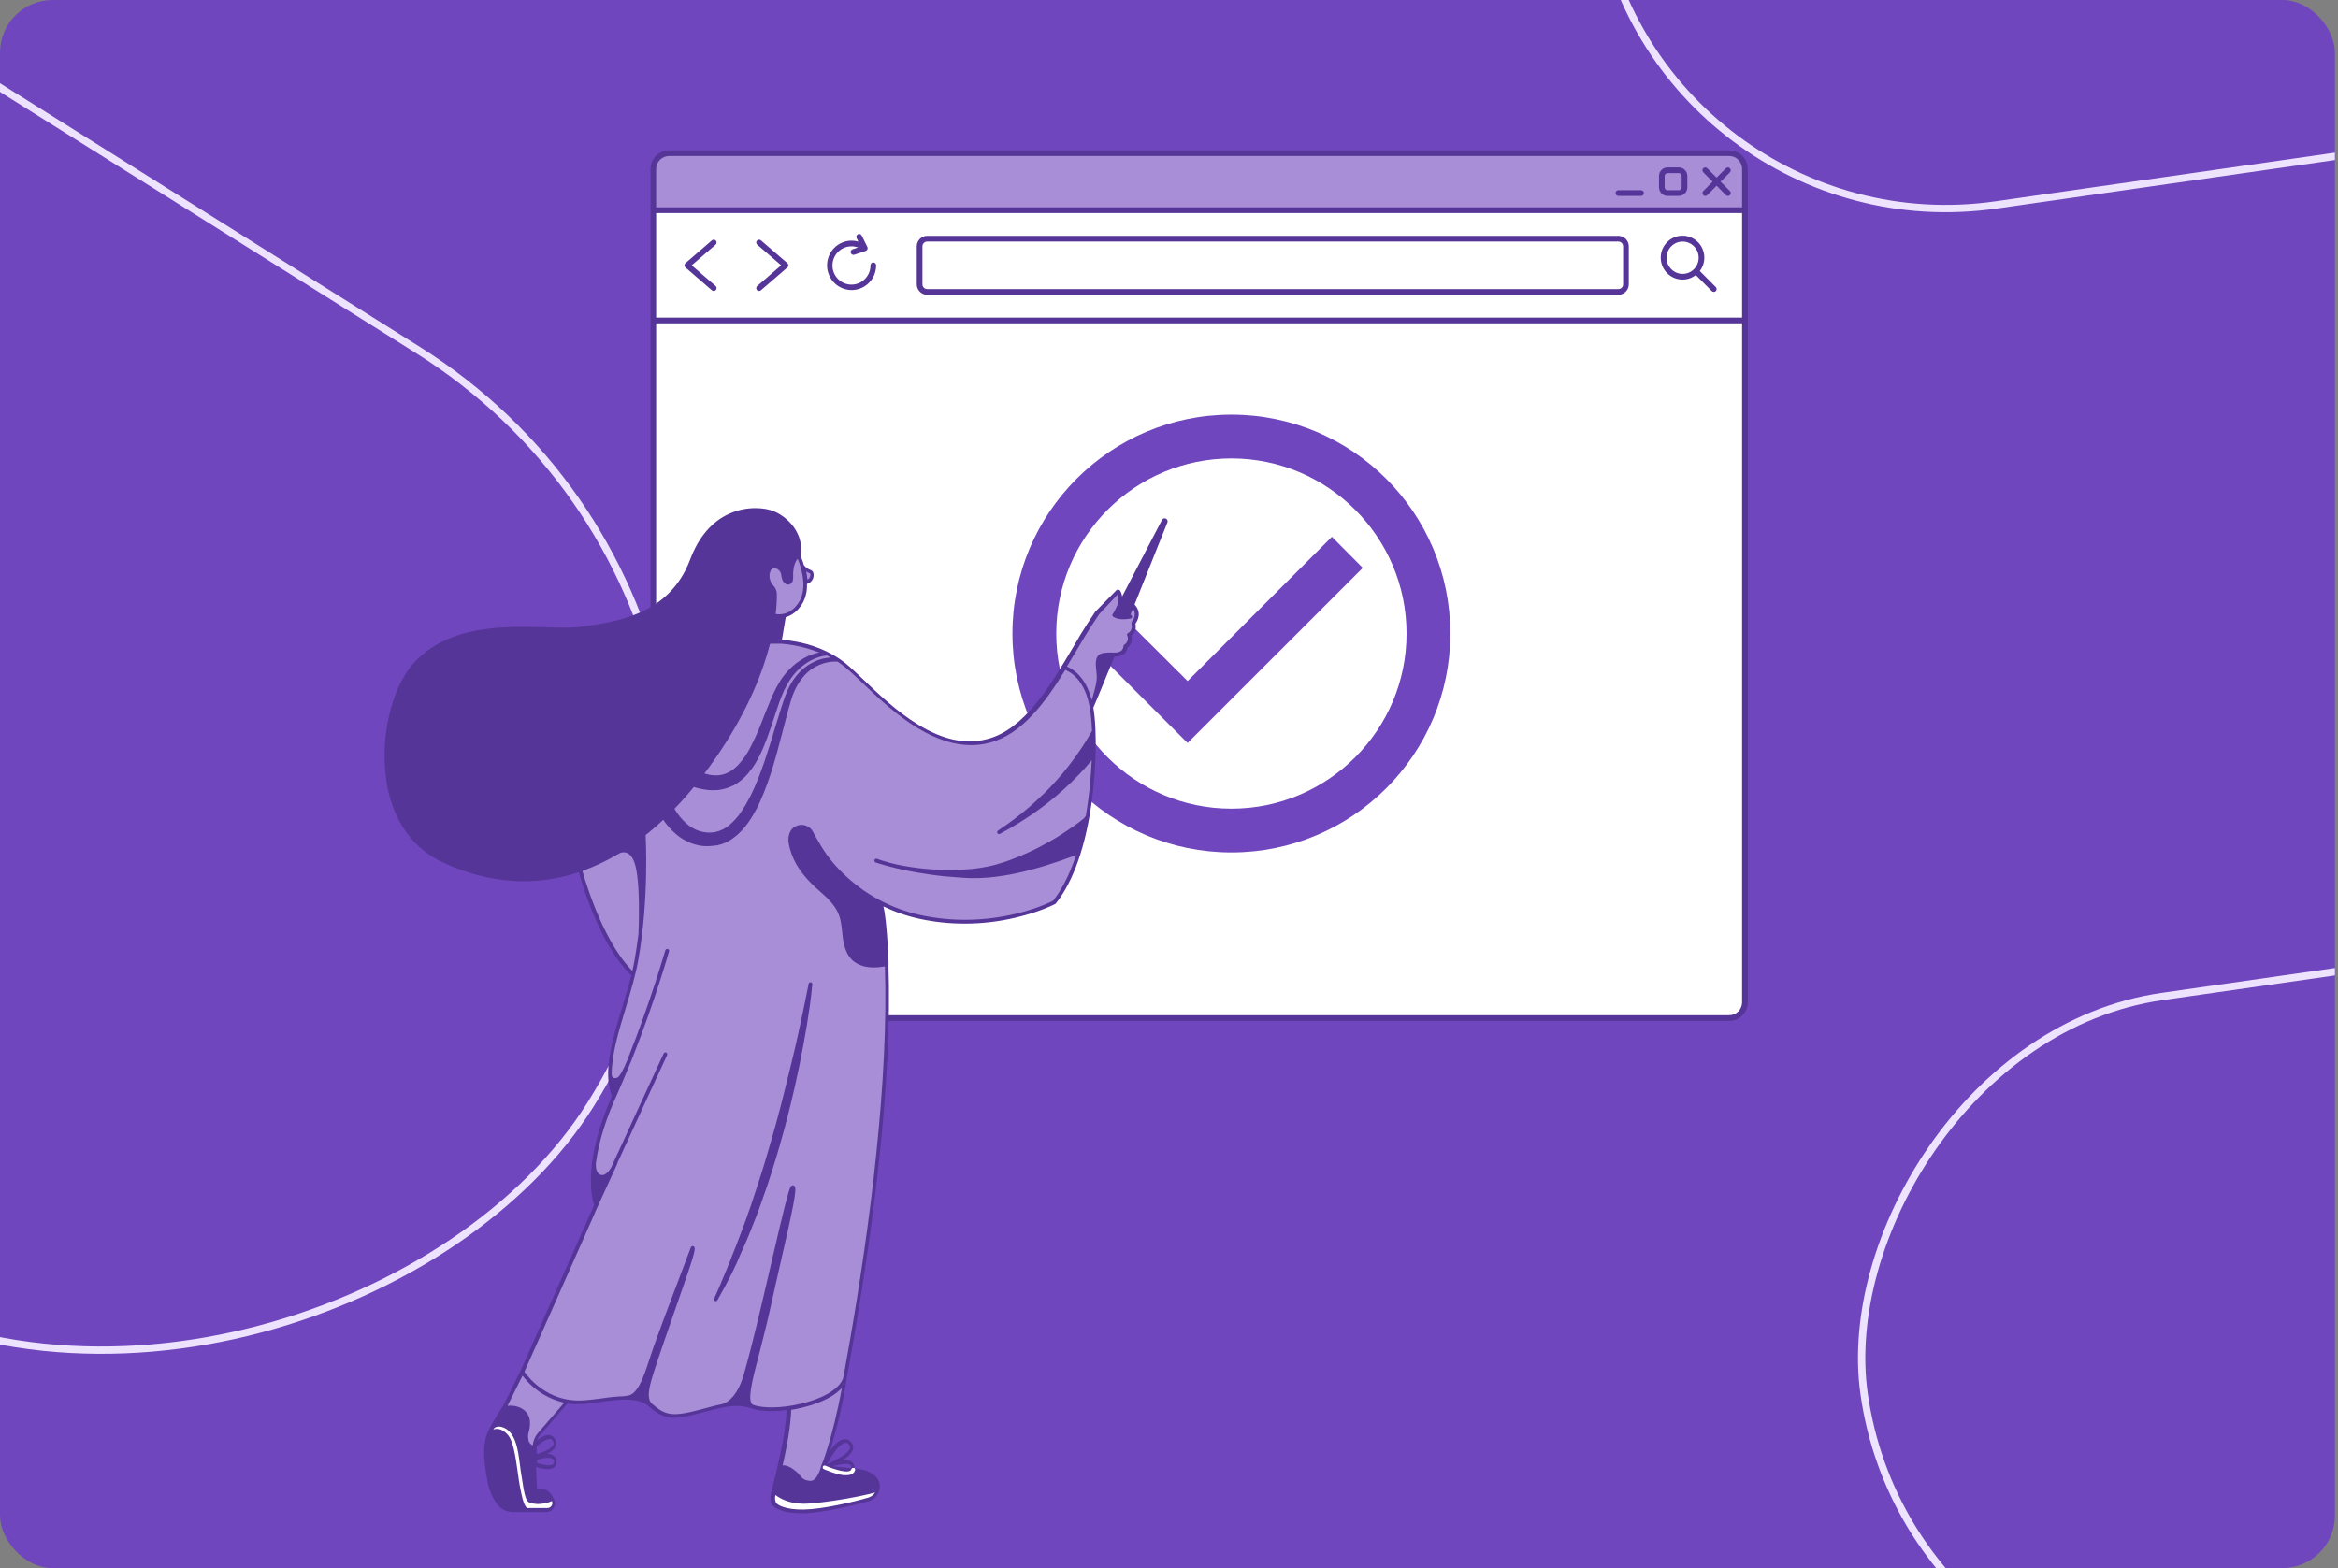 <svg width="319" height="214" viewBox="0 0 319 214" fill="none" xmlns="http://www.w3.org/2000/svg">
<rect x="0" y="0" width="319" height="214" fill="#808080" stroke="none"/>
<g clip-path="url(#clip0_2191_2646)">
<rect width="318.579" height="214" rx="7.178" fill="#6F46BE"/>
<rect x="-0.689" y="0.158" width="466.597" height="149.371" rx="74.686" transform="matrix(-0.847 -0.532 -0.532 0.847 119.793 87.003)" stroke="#EDE3FF"/>
<rect x="-0.424" y="0.566" width="297.44" height="95.938" rx="47.969" transform="matrix(-0.99 0.142 0.142 0.99 505.184 -102.934)" stroke="#EDE3FF"/>
<rect x="-0.424" y="0.566" width="297.44" height="95.938" rx="47.969" transform="matrix(-0.99 0.142 0.142 0.99 541.504 100.066)" stroke="#EDE3FF"/>
<g clip-path="url(#clip1_2191_2646)">
<path d="M235.802 139.064H91.416C90.235 139.07 89.273 138.111 89.267 136.922C89.267 136.918 89.267 136.914 89.267 136.91V23.188C89.267 21.999 90.223 21.034 91.404 21.033C91.408 21.033 91.412 21.033 91.416 21.033H235.802C236.983 21.027 237.945 21.986 237.951 23.175C237.951 23.179 237.951 23.184 237.951 23.188V136.937C237.94 138.121 236.978 139.073 235.802 139.065V139.064Z" fill="white"/>
<path d="M237.875 28.413V23.355C237.878 22.168 236.925 21.204 235.746 21.202C235.743 21.202 235.739 21.202 235.736 21.202H91.456C90.278 21.199 89.32 22.158 89.317 23.345C89.317 23.348 89.317 23.352 89.317 23.355V28.413H237.874H237.875Z" fill="#A78ED7"/>
<path d="M234.762 24.794L236.035 23.513C236.185 23.361 236.185 23.114 236.035 22.963C235.884 22.811 235.639 22.811 235.488 22.963L234.215 24.244L232.943 22.963C232.792 22.811 232.547 22.811 232.396 22.963C232.246 23.114 232.246 23.361 232.396 23.513L233.669 24.794L232.396 26.075C232.246 26.227 232.246 26.474 232.396 26.625C232.547 26.777 232.792 26.777 232.943 26.625L234.215 25.344L235.488 26.625C235.639 26.777 235.884 26.777 236.035 26.625C236.185 26.474 236.185 26.227 236.035 26.075L234.762 24.794Z" fill="#553597"/>
<path d="M235.909 20.514H91.309C89.906 20.507 88.762 21.645 88.751 23.057V136.779C88.761 138.192 89.905 139.33 91.309 139.323H235.909C237.305 139.337 238.449 138.212 238.468 136.806V23.058C238.458 21.645 237.314 20.507 235.909 20.515L235.909 20.514ZM91.309 21.292H235.909C236.886 21.285 237.685 22.074 237.695 23.057V28.296H89.524V23.058C89.534 22.075 90.333 21.285 91.309 21.293V21.292ZM237.694 29.075V43.342H89.524V29.075H237.694ZM235.909 138.545H91.309C90.333 138.553 89.534 137.763 89.524 136.78V44.12H237.694V136.807C237.676 137.782 236.878 138.56 235.909 138.545Z" fill="#553597"/>
<path d="M229.062 26.739H227.515C226.875 26.739 226.356 26.216 226.355 25.572V24.016C226.355 23.372 226.875 22.849 227.515 22.849H229.062C229.702 22.849 230.221 23.372 230.221 24.016V25.572C230.221 26.216 229.702 26.739 229.062 26.739ZM227.515 23.627C227.302 23.627 227.129 23.801 227.129 24.016V25.572C227.129 25.787 227.302 25.961 227.515 25.961H229.062C229.275 25.961 229.448 25.787 229.448 25.572V24.016C229.448 23.801 229.275 23.627 229.062 23.627H227.515Z" fill="#553597"/>
<path d="M223.907 26.74H220.815C220.602 26.74 220.429 26.565 220.429 26.351C220.429 26.136 220.602 25.961 220.815 25.961H223.907C224.121 25.961 224.294 26.136 224.294 26.351C224.294 26.565 224.121 26.74 223.907 26.74Z" fill="#553597"/>
<path d="M220.816 40.229H126.502C125.72 40.228 125.086 39.59 125.085 38.802V33.614C125.086 32.827 125.72 32.188 126.502 32.187H220.816C221.598 32.188 222.232 32.827 222.233 33.614V38.802C222.232 39.59 221.598 40.228 220.816 40.229ZM126.502 32.966C126.146 32.966 125.858 33.256 125.858 33.615V38.803C125.858 39.161 126.146 39.452 126.502 39.452H220.816C221.172 39.452 221.46 39.161 221.46 38.803V33.615C221.46 33.256 221.172 32.966 220.816 32.966H126.502Z" fill="#553597"/>
<path d="M103.568 39.71C103.354 39.71 103.181 39.537 103.181 39.322C103.181 39.208 103.23 39.1 103.316 39.026L106.582 36.208L103.316 33.39C103.154 33.25 103.135 33.004 103.274 32.842C103.414 32.678 103.658 32.66 103.819 32.799L107.427 35.912C107.589 36.052 107.608 36.297 107.469 36.461C107.456 36.476 107.442 36.49 107.427 36.503L103.819 39.616C103.749 39.677 103.66 39.71 103.567 39.71H103.568Z" fill="#553597"/>
<path d="M97.384 39.71C97.291 39.71 97.202 39.677 97.132 39.616L93.525 36.503C93.362 36.364 93.344 36.118 93.482 35.955C93.495 35.939 93.509 35.925 93.525 35.912L97.132 32.8C97.294 32.659 97.539 32.678 97.677 32.842C97.816 33.005 97.798 33.251 97.636 33.39L94.37 36.208L97.636 39.026C97.798 39.165 97.816 39.411 97.678 39.574C97.604 39.661 97.497 39.71 97.384 39.71H97.384Z" fill="#553597"/>
<path d="M119.158 35.819C118.944 35.819 118.771 35.993 118.771 36.208C118.781 37.651 117.627 38.828 116.195 38.839C114.761 38.849 113.592 37.688 113.582 36.245C113.572 34.803 114.725 33.625 116.158 33.615C116.469 33.612 116.778 33.666 117.07 33.775L116.329 34.024C116.126 34.092 116.017 34.312 116.084 34.516C116.152 34.72 116.371 34.83 116.573 34.762L118.119 34.243C118.321 34.176 118.431 33.955 118.364 33.751C118.358 33.733 118.351 33.716 118.343 33.7L117.57 32.144C117.474 31.951 117.242 31.873 117.051 31.97C116.86 32.066 116.783 32.299 116.878 32.492L117.116 32.971C115.338 32.46 113.485 33.496 112.977 35.286C112.469 37.076 113.499 38.941 115.276 39.452C117.054 39.963 118.907 38.927 119.415 37.137C119.5 36.835 119.544 36.523 119.544 36.209C119.544 35.994 119.371 35.82 119.158 35.82V35.819Z" fill="#553597"/>
<path d="M234.103 39.176L231.925 36.984C232.926 35.673 232.682 33.793 231.379 32.786C230.076 31.779 228.209 32.024 227.209 33.336C226.208 34.647 226.452 36.526 227.755 37.534C228.823 38.36 230.311 38.36 231.379 37.534L233.556 39.726C233.707 39.878 233.952 39.878 234.103 39.726C234.253 39.574 234.253 39.328 234.103 39.176ZM227.387 35.171C227.387 33.953 228.368 32.966 229.577 32.966C230.787 32.966 231.768 33.953 231.768 35.171C231.768 36.389 230.787 37.376 229.577 37.376C228.368 37.375 227.388 36.388 227.387 35.171Z" fill="#553597"/>
<path d="M168.013 56.587C151.523 56.587 138.14 69.97 138.14 86.46C138.14 102.949 151.523 116.332 168.013 116.332C184.503 116.332 197.886 102.949 197.886 86.46C197.886 69.97 184.503 56.587 168.013 56.587ZM168.013 110.358C154.839 110.358 144.115 99.633 144.115 86.46C144.115 73.286 154.839 62.561 168.013 62.561C181.187 62.561 191.911 73.286 191.911 86.46C191.911 99.633 181.187 110.358 168.013 110.358ZM181.724 73.256L162.038 92.942L154.301 85.235L150.089 89.447L162.038 101.396L185.937 77.498L181.724 73.256Z" fill="#6F46BE"/>
<path d="M109.577 77.414L110.873 78.144C110.873 78.144 110.691 79.483 109.638 79.523C108.564 79.604 109.577 77.415 109.577 77.415V77.414Z" fill="#A78ED7"/>
<path d="M109.01 75.771C109.01 75.771 110.692 78.996 109.679 81.287C108.646 83.6 107.633 84.207 105.425 83.761L105.02 81.105L102.771 77.393L105.506 76.257L109.011 75.77L109.01 75.771Z" fill="#A78ED7"/>
<path d="M152.054 83.944L155.416 77.637L158.09 72.384L158.07 73.5L156.288 78.265L153.878 84.126C153.27 84.248 152.642 84.187 152.054 83.944H152.054Z" fill="#553597"/>
<path d="M145.389 91.042L148.448 85.688L150.028 83.356L152.581 80.719C152.925 81.45 152.925 82.281 152.54 82.991C151.892 84.187 152.034 83.944 152.034 83.944C152.034 83.944 152.986 84.248 153.249 84.227C153.452 84.207 153.654 84.166 153.836 84.126L154.545 82.544C154.545 82.544 155.335 83.234 155.071 84.045C154.97 84.43 154.807 84.795 154.585 85.14C154.585 85.14 154.868 86.134 154.078 86.6C154.078 86.6 154.442 87.634 153.612 88.202C153.612 88.202 153.309 89.296 152.458 89.418C151.607 89.54 151.648 90.047 151.648 90.047L148.974 96.577C148.974 96.577 148.71 94.225 147.394 92.764C146.077 91.304 145.389 91.041 145.389 91.041L145.389 91.042Z" fill="#A78ED7"/>
<path d="M67.323 194.59L66.776 195.807C66.776 195.807 67.525 194.914 68.335 195.38C69.145 195.847 69.693 196.496 69.773 197.449C69.854 198.402 70.442 201.242 70.442 201.242L71.07 204.71L71.637 206.068L74.473 206.129L75.365 205.744C75.365 205.744 75.79 205.196 75.425 204.649C75.425 204.649 74.25 205.156 73.42 205.075C72.974 205.034 72.529 204.912 72.124 204.69L71.576 202.438L71.131 199.396L70.685 196.841L69.591 195.158L68.376 194.468L67.323 194.59Z" fill="white"/>
<path d="M71.253 187.208L68.882 192.116C68.882 192.116 70.28 191.832 71.13 192.501C71.981 193.171 72.062 194.367 71.9 195.077C71.739 195.787 71.9 196.942 72.143 197.186C72.386 197.368 72.67 197.51 72.953 197.591C72.953 197.591 72.751 196.74 73.278 196.131C73.805 195.522 77.41 191.325 77.41 191.325C77.41 191.325 75.546 191.122 73.561 189.56C71.576 187.978 71.252 187.208 71.252 187.208H71.253Z" fill="#A78ED7"/>
<path d="M106.659 204.121C106.984 204.324 107.348 204.486 107.712 204.608C108.199 204.75 108.704 204.81 109.211 204.79C110.69 204.75 112.168 204.608 113.606 204.344C115.531 204.02 117.455 203.655 119.379 203.229C119.399 203.188 119.318 203.209 119.338 203.249C119.358 203.29 119.399 203.269 119.46 203.269C119.601 203.289 119.683 203.411 119.663 203.552V203.593C119.622 203.735 119.541 203.837 119.42 203.917C118.305 204.851 116.807 205.134 115.389 205.398C113.323 205.783 111.256 206.168 109.149 206.209C108.461 206.25 107.792 206.189 107.124 206.026C106.536 205.864 105.928 205.539 105.665 204.992C105.523 204.668 105.462 204.161 105.665 203.837C105.868 203.492 106.394 203.978 106.657 204.12L106.659 204.121Z" fill="white"/>
<path d="M115.168 188.851L113.992 194.549L112.594 199.497C112.594 199.497 112.473 202.296 110.852 202.256C109.231 202.215 108.887 201.383 108.887 201.383C108.887 201.383 107.874 199.842 106.517 200.329C106.517 200.329 107.408 196.435 107.469 195.807C107.489 195.523 107.752 192.177 107.752 192.177C107.752 192.177 108.623 192.44 111.561 191.265C114.498 190.089 115.166 188.851 115.166 188.851L115.168 188.851Z" fill="#A78ED7"/>
<path d="M145.349 91.143C145.349 91.143 142.716 95.645 140.001 98.099C137.287 100.553 135.302 101.831 130.278 101.263C125.255 100.695 119.34 94.348 119.34 94.348C119.34 94.348 115.147 89.643 111.542 88.588C109.333 87.96 107.045 87.655 104.756 87.716C104.756 87.716 103.115 93.577 101.515 96.457C99.915 99.337 92.116 108.543 92.116 108.543L87.68 113.33L78.929 117.994C78.929 117.994 80.084 122.03 81.38 125.112C82.677 128.194 84.662 131.48 86.343 132.94L84.6 139.125C84.6 139.125 83.466 142.898 83.284 144.946C83.102 146.994 83.77 149.63 83.77 149.63C83.77 149.63 82.372 152.206 81.319 156.809C80.266 161.412 81.319 164.434 81.319 164.434L76.985 173.986L71.232 187.188C71.232 187.188 72.083 189.013 75.06 190.493C78.038 191.973 81.319 191.102 81.319 191.102C81.319 191.102 85.958 190.19 87.356 190.919C88.754 191.649 90.82 193.495 92.379 193.191C93.938 192.886 99.813 191.446 99.813 191.446C99.813 191.446 101.656 191.629 103.743 192.055C105.83 192.481 110.427 191.933 113.202 190.25C115.978 188.566 115.653 186.092 115.653 186.092L118.894 165.894C118.894 165.894 120.515 151.698 120.737 147.5C120.96 143.302 121.082 132.513 121.082 132.513L120.272 123.367L121.608 123.752C121.608 123.752 125.538 125.982 132.364 125.821C139.191 125.659 143.91 123.103 143.91 123.103C143.91 123.103 148.063 118.419 148.934 108.116C149.804 97.814 149.055 95.989 148.063 93.799C147.071 91.609 145.348 91.142 145.348 91.142L145.349 91.143Z" fill="#A78ED7"/>
<path d="M153.917 84.269C154.018 84.269 154.12 84.208 154.16 84.106L159.285 71.289C159.365 71.087 159.265 70.843 159.042 70.762C159.022 70.762 158.981 70.742 158.961 70.742C158.779 70.722 158.617 70.803 158.536 70.966L151.831 83.843C151.77 83.965 151.811 84.126 151.952 84.187C152.094 84.248 152.236 84.207 152.297 84.066L157.948 73.236L153.694 83.904C153.633 84.046 153.714 84.187 153.835 84.248C153.855 84.268 153.896 84.268 153.916 84.268L153.917 84.269Z" fill="#553597"/>
<path d="M153.269 84.512C153.613 84.512 153.957 84.471 154.282 84.41C154.423 84.369 154.505 84.227 154.464 84.086C154.423 83.964 154.302 83.883 154.18 83.883C152.722 84.147 152.215 83.761 152.215 83.741C152.114 83.639 151.951 83.66 151.851 83.761C151.749 83.863 151.77 84.045 151.871 84.126C151.931 84.187 152.317 84.512 153.269 84.512Z" fill="#553597"/>
<path d="M152.56 83.275C152.661 83.275 152.763 83.214 152.803 83.133C153.532 81.592 152.843 80.618 152.803 80.578C152.701 80.477 152.539 80.457 152.438 80.558C152.337 80.639 152.317 80.782 152.398 80.903C152.418 80.944 152.924 81.673 152.337 82.911C152.276 83.032 152.337 83.194 152.458 83.255C152.478 83.255 152.519 83.275 152.56 83.275Z" fill="#553597"/>
<path d="M53.083 97.673C53.791 94.591 55.027 91.995 56.567 90.352C61.367 85.241 68.943 85.444 74.494 85.606C76.357 85.667 77.957 85.708 79.153 85.546L79.254 85.526C84.055 84.877 91.327 83.924 94.163 76.359C95.317 73.297 97.1 71.188 99.49 70.113C102.022 68.957 104.514 69.342 105.466 69.728C107.248 70.397 109.74 72.587 109.254 75.791C109.234 75.872 109.193 75.933 109.133 75.994C109.113 76.014 108.546 76.338 108.323 77.352C108.242 77.758 108.201 78.164 108.221 78.569C108.221 79.056 108.221 79.481 107.816 79.705C107.634 79.806 107.411 79.806 107.229 79.705C107.026 79.603 106.702 79.319 106.601 78.508C106.581 78.184 106.398 77.879 106.135 77.697C105.953 77.575 105.73 77.534 105.507 77.575C105.345 77.616 105.224 77.737 105.143 77.879C104.961 78.285 104.94 78.731 105.082 79.157C105.163 79.44 105.325 79.705 105.528 79.927C105.812 80.232 105.994 80.637 105.994 81.063C106.035 83.578 105.467 92.744 96.717 104.749C91.572 111.827 85.798 116.552 79.6 118.803C76.987 119.756 74.212 120.263 71.416 120.263C70.991 120.263 70.565 120.263 70.14 120.222C66.778 120.02 63.496 119.147 60.458 117.707C55.394 115.395 53.51 110.772 52.842 107.304C52.274 104.121 52.355 100.835 53.084 97.672L53.083 97.673Z" fill="#553597"/>
<path d="M110.326 134.278C109.962 136.124 109.597 137.949 109.192 139.794C108.807 141.62 108.382 143.445 107.936 145.27C107.49 147.095 107.044 148.9 106.579 150.725L106.214 152.084L105.85 153.442C105.586 154.354 105.344 155.247 105.08 156.139C104.816 157.052 104.554 157.945 104.29 158.837C104.006 159.729 103.743 160.621 103.439 161.514C103.155 162.406 102.852 163.298 102.568 164.17C102.427 164.616 102.265 165.062 102.103 165.489L101.88 166.158L101.637 166.807L101.15 168.125L100.644 169.443C100.482 169.89 100.319 170.316 100.137 170.742L99.874 171.391L99.752 171.715L99.631 172.039L99.104 173.338C98.922 173.784 98.74 174.189 98.557 174.636L98.294 175.285C98.213 175.508 98.091 175.711 98.01 175.933L97.443 177.211C97.382 177.353 97.443 177.494 97.564 177.555C97.686 177.616 97.828 177.555 97.888 177.433C98.334 176.602 98.82 175.791 99.246 174.939L99.57 174.311C99.672 174.108 99.793 173.885 99.894 173.682L100.502 172.404L100.644 172.08L100.765 171.776L101.049 171.127C101.252 170.701 101.434 170.276 101.636 169.829L102.183 168.53L102.71 167.212C103.418 165.468 104.046 163.683 104.654 161.899C104.958 161.007 105.241 160.094 105.525 159.201C105.789 158.309 106.092 157.396 106.335 156.504C107.389 152.874 108.28 149.224 109.05 145.512C109.435 143.667 109.758 141.821 110.083 139.955C110.224 139.022 110.366 138.09 110.508 137.157C110.629 136.224 110.75 135.292 110.832 134.338C110.852 134.196 110.73 134.054 110.589 134.054C110.468 134.054 110.346 134.156 110.325 134.278L110.326 134.278Z" fill="#553597"/>
<path d="M104.715 87.493L105.505 83.945C105.505 83.925 105.505 83.904 105.525 83.884C105.525 83.864 105.545 83.864 105.545 83.843L105.586 83.802L105.647 83.782H105.788C106.173 83.863 106.578 83.843 106.942 83.762C107.834 83.559 108.563 82.951 109.11 81.998C109.798 80.781 109.657 79.219 109.413 78.103C109.251 77.353 109.008 76.644 108.705 75.934C108.644 75.792 108.705 75.65 108.826 75.589C108.948 75.529 109.11 75.589 109.171 75.711C109.373 76.177 109.556 76.644 109.677 77.13C109.697 77.15 109.738 77.171 109.738 77.191C109.981 77.475 110.285 77.678 110.629 77.8C110.933 77.922 111.075 78.287 110.994 78.712C110.913 79.178 110.569 79.564 110.102 79.685C110.143 80.578 109.961 81.47 109.535 82.261C108.846 83.478 107.955 84.005 107.205 84.228L106.638 87.594C106.618 87.716 106.517 87.818 106.374 87.818L104.896 87.859C104.815 87.859 104.734 87.818 104.693 87.757C104.713 87.635 104.693 87.554 104.713 87.493H104.715ZM110.164 79.097C110.346 79.017 110.468 78.874 110.529 78.692C110.589 78.55 110.589 78.388 110.529 78.246C110.346 78.185 110.164 78.084 110.002 77.983C110.063 78.348 110.124 78.713 110.164 79.098V79.097Z" fill="#553597"/>
<path d="M66.289 196.172C66.43 195.726 66.613 195.28 66.836 194.873L66.856 194.793C66.876 194.773 66.897 194.732 66.917 194.712C67.606 193.434 68.578 191.933 68.699 191.751L71.009 187.107C71.13 186.843 77.004 173.601 80.408 165.935C80.611 165.489 80.833 165.002 81.055 164.455C80.934 164.11 80.59 162.873 80.63 160.764C80.65 160.115 80.691 159.446 80.772 158.797V158.675C80.772 158.655 80.772 158.634 80.792 158.614C81.095 156.384 81.825 153.362 83.486 149.63C82.23 146.264 83.526 141.965 84.904 137.422C85.329 136.003 85.774 134.522 86.139 133.103C84.215 131.277 82.413 128.337 80.792 124.342C80.062 122.558 79.435 120.732 78.928 118.866C78.887 118.724 78.969 118.583 79.11 118.542C79.252 118.501 79.394 118.583 79.435 118.724C79.454 118.826 81.946 128.155 86.281 132.495C86.402 131.988 86.504 131.501 86.585 131.015C86.787 129.838 86.97 128.642 87.111 127.486V127.445C87.111 127.384 87.475 120.165 86.544 117.65C86.301 117.001 85.957 116.575 85.531 116.392C85.186 116.27 84.801 116.291 84.457 116.453C84.336 116.514 84.174 116.473 84.113 116.351C84.052 116.23 84.072 116.088 84.194 116.007L87.718 113.695C87.738 113.695 87.738 113.675 87.759 113.675H87.779C87.799 113.675 87.82 113.655 87.84 113.675H87.981C88.001 113.675 88.001 113.695 88.022 113.695L88.042 113.715C88.062 113.715 88.062 113.735 88.062 113.756V113.776C88.062 113.776 88.082 113.796 88.082 113.816V113.836C88.082 113.857 88.102 113.877 88.082 113.897C88.102 114.202 88.588 122.638 87.069 131.115C86.684 133.224 86.015 135.434 85.367 137.584C84.375 140.849 83.443 143.972 83.463 146.669L83.504 146.872C83.545 146.994 83.626 147.075 83.747 147.115C84.031 147.176 84.314 147.075 84.476 146.852C84.76 146.467 84.983 146.041 85.185 145.615L85.631 144.56C88.79 136.651 90.736 129.776 90.775 129.695C90.816 129.553 90.958 129.471 91.1 129.512C91.242 129.553 91.323 129.695 91.282 129.836C91.262 129.917 89.358 136.63 86.259 144.438C86.259 144.458 86.259 144.479 86.239 144.499C86.219 144.54 86.097 144.884 85.894 145.33C85.307 146.79 84.679 148.27 84.011 149.771C82.957 152.104 81.722 155.409 81.296 158.796V158.938C81.296 159.343 81.357 160.236 82.066 160.357C82.573 160.438 83.058 159.891 83.383 159.343C86.563 152.367 90.513 143.89 90.553 143.768C90.614 143.627 90.776 143.586 90.898 143.647C91.019 143.708 91.08 143.87 91.019 143.991C90.958 144.112 87.353 151.9 84.254 158.674C84.254 158.714 84.254 158.734 84.234 158.775C84.173 158.958 84.092 159.12 84.011 159.282L81.681 164.372C81.377 165.021 81.114 165.63 80.891 166.157C77.67 173.457 72.181 185.787 71.553 187.207C72.019 187.877 74.652 191.324 79.332 191.121C80.202 191.08 81.175 190.959 82.107 190.838C83.14 190.675 84.173 190.574 85.227 190.533C85.267 190.513 85.307 190.493 85.348 190.493H85.409C86.968 190.493 87.758 188.099 88.67 185.321C88.852 184.773 89.034 184.205 89.237 183.637C90.331 180.515 94.24 170.334 94.26 170.232C94.301 170.152 94.362 170.091 94.463 170.07C94.564 170.05 94.645 170.09 94.706 170.151C94.949 170.434 94.747 171.226 92.437 177.796C92.032 178.932 91.627 180.109 91.262 181.183C91.1 181.67 90.938 182.137 90.775 182.583C89.398 186.598 88.628 188.808 88.527 190.046C88.467 190.918 88.73 191.344 88.852 191.465C88.872 191.485 88.912 191.526 88.933 191.546C90.736 193.128 91.626 193.411 95.516 192.377C96.711 192.053 97.663 191.789 98.493 191.627C98.534 191.607 98.615 191.586 98.757 191.546C99.304 191.322 100.661 190.491 101.492 187.551C102.687 183.414 104.064 177.411 105.3 172.098C105.948 169.339 106.536 166.744 107.001 164.919C107.244 163.946 107.447 163.236 107.589 162.729C107.811 162.019 107.933 161.715 108.236 161.776C108.317 161.796 108.399 161.836 108.439 161.917C108.723 162.343 108.257 164.696 106.454 172.524C106.008 174.532 105.523 176.6 105.118 178.466C104.652 180.596 104.125 182.603 103.68 184.388C102.748 187.937 102.06 190.533 102.505 191.466C102.565 191.607 102.687 191.709 102.829 191.749C105.28 192.56 110.385 191.749 113.119 190.106C114.274 189.397 114.983 188.606 115.104 187.794C117.596 174.227 120.614 154.535 120.796 137.703C120.816 135.493 120.796 133.546 120.736 131.883C120.229 131.964 119.723 132.025 119.216 132.025C118.123 132.025 117.272 131.761 116.583 131.274C115.368 130.362 115.044 128.78 114.922 127.34C114.699 125.028 114.497 123.893 111.823 121.601C108.725 118.944 107.954 116.774 107.63 115.193C107.448 114.3 107.63 113.104 108.744 112.678C109.575 112.373 110.507 112.719 110.912 113.489C111.256 114.138 111.682 114.847 111.682 114.868C111.702 114.888 111.702 114.909 111.723 114.929C112.573 116.45 113.647 117.849 114.903 119.066C117.86 122.006 121.608 124.035 125.7 124.906C129.933 125.798 134.308 125.717 138.502 124.724C140.284 124.318 142.026 123.73 143.667 122.939C144.639 121.722 145.815 119.755 146.827 116.673C146.685 116.734 146.523 116.794 146.381 116.855C145.145 117.321 143.889 117.747 142.634 118.133C141.378 118.518 140.102 118.863 138.805 119.147C137.509 119.43 136.212 119.634 134.876 119.755C134.551 119.775 134.228 119.796 133.883 119.816C133.539 119.836 133.215 119.836 132.891 119.836H132.385L131.898 119.816L130.926 119.755C129.629 119.674 128.354 119.553 127.057 119.37C125.76 119.188 124.505 118.985 123.249 118.701C122.621 118.579 121.993 118.417 121.365 118.254C121.041 118.174 120.737 118.092 120.434 117.991C120.109 117.91 119.806 117.808 119.502 117.707H119.482C119.341 117.667 119.279 117.505 119.32 117.363C119.361 117.221 119.523 117.16 119.664 117.2H119.684C119.826 117.261 119.968 117.322 120.13 117.363C120.271 117.424 120.434 117.465 120.576 117.505C120.879 117.586 121.184 117.687 121.487 117.768C122.095 117.931 122.723 118.073 123.351 118.174C124.607 118.397 125.863 118.559 127.139 118.64C127.767 118.681 128.415 118.701 129.043 118.721C129.671 118.721 130.319 118.721 130.947 118.701C131.271 118.681 131.575 118.681 131.899 118.64C132.223 118.62 132.527 118.599 132.83 118.559C133.438 118.498 134.066 118.396 134.674 118.275C134.977 118.214 135.281 118.154 135.585 118.073C135.889 117.992 136.193 117.91 136.477 117.809C136.78 117.728 137.064 117.627 137.368 117.526C137.672 117.425 137.955 117.323 138.239 117.201C139.414 116.755 140.548 116.248 141.662 115.68C142.209 115.397 142.756 115.092 143.303 114.788C143.85 114.484 144.377 114.159 144.903 113.815C145.43 113.471 145.936 113.125 146.443 112.781C146.706 112.598 146.949 112.416 147.192 112.233L147.556 111.95L147.738 111.808L147.819 111.747L147.86 111.706C147.86 111.706 147.88 111.686 147.9 111.686C147.961 111.564 148.042 111.463 148.143 111.362C148.265 110.692 148.366 110.003 148.468 109.253C148.691 107.651 148.853 105.724 148.954 103.757C148.428 104.406 147.861 105.014 147.293 105.622C146.665 106.292 145.997 106.921 145.328 107.549L145.064 107.792L144.801 108.015C144.619 108.157 144.457 108.32 144.294 108.462C143.95 108.766 143.606 109.049 143.241 109.334C142.897 109.617 142.533 109.902 142.168 110.165C141.986 110.307 141.803 110.429 141.621 110.57C141.438 110.712 141.256 110.834 141.073 110.956C139.595 111.99 138.035 112.943 136.435 113.795C136.314 113.856 136.171 113.815 136.091 113.714C136.01 113.592 136.05 113.43 136.171 113.349C137.65 112.376 139.068 111.301 140.425 110.144C140.588 110.003 140.75 109.861 140.932 109.698C141.114 109.536 141.256 109.415 141.418 109.252C141.743 108.948 142.066 108.643 142.391 108.34C142.715 108.036 143.019 107.711 143.322 107.407C143.464 107.244 143.626 107.082 143.768 106.92L143.991 106.676L144.214 106.433C144.801 105.784 145.368 105.095 145.895 104.405C146.423 103.715 146.948 103.006 147.435 102.275C147.921 101.566 148.387 100.815 148.812 100.065C148.873 99.963 148.933 99.862 148.994 99.74C148.953 98.686 148.873 97.652 148.691 96.597C148.063 92.926 146.22 91.77 145.348 91.425C142.594 95.907 139.413 100.227 135.018 101.362C134.187 101.586 133.336 101.687 132.486 101.687C130.197 101.687 127.807 100.916 125.235 99.374C122.277 97.59 119.705 95.136 117.639 93.169C116.708 92.277 115.917 91.526 115.249 90.999C114.945 90.756 114.621 90.512 114.277 90.29H113.608C113.405 90.31 113.203 90.33 112.98 90.371C112.575 90.451 112.17 90.573 111.785 90.736C111.015 91.06 110.326 91.547 109.78 92.155C109.213 92.784 108.767 93.473 108.422 94.244C108.24 94.629 108.098 95.014 107.977 95.42C107.855 95.826 107.734 96.252 107.612 96.658C107.147 98.341 106.742 100.045 106.276 101.727C105.83 103.431 105.344 105.135 104.736 106.817C104.433 107.649 104.109 108.501 103.744 109.311C103.38 110.143 102.934 110.954 102.448 111.725C101.941 112.536 101.333 113.266 100.625 113.915C100.24 114.239 99.835 114.544 99.409 114.787C98.964 115.031 98.457 115.233 97.951 115.335C97.829 115.355 97.687 115.396 97.566 115.396C97.444 115.396 97.323 115.437 97.181 115.437C96.938 115.457 96.674 115.478 96.411 115.478C95.884 115.478 95.378 115.397 94.871 115.254C93.879 114.971 92.987 114.484 92.217 113.814C91.488 113.185 90.84 112.435 90.314 111.624C90.334 111.624 90.334 111.604 90.354 111.583C90.537 111.481 91.712 110.467 91.894 110.123C91.954 110.244 92.035 110.366 92.097 110.488C92.482 111.158 92.988 111.765 93.555 112.293C94.082 112.8 94.731 113.185 95.419 113.409C95.763 113.511 96.128 113.591 96.473 113.612H97.02C97.121 113.612 97.202 113.591 97.304 113.591C97.384 113.591 97.486 113.571 97.567 113.551C98.276 113.409 98.945 113.084 99.512 112.598C100.12 112.091 100.666 111.482 101.112 110.813C101.578 110.124 102.003 109.394 102.388 108.643C102.773 107.873 103.117 107.102 103.421 106.311C104.069 104.709 104.596 103.067 105.122 101.403C105.629 99.74 106.114 98.057 106.662 96.374C106.803 95.948 106.925 95.543 107.087 95.117C107.249 94.691 107.411 94.265 107.613 93.859C108.018 93.028 108.545 92.277 109.193 91.629C109.842 90.98 110.631 90.473 111.503 90.128C111.928 89.965 112.374 89.844 112.839 89.783C113.002 89.763 113.164 89.743 113.326 89.722C113.164 89.642 113.002 89.54 112.839 89.459H112.738C112.617 89.479 112.474 89.5 112.333 89.52C112.069 89.581 111.786 89.642 111.543 89.743C111.016 89.926 110.53 90.169 110.064 90.474C109.153 91.082 108.363 91.893 107.775 92.806C107.695 92.928 107.634 93.029 107.552 93.15L107.451 93.333L107.35 93.516C107.208 93.759 107.086 94.003 106.965 94.246C106.742 94.753 106.539 95.28 106.337 95.808C105.952 96.883 105.628 97.978 105.243 99.093C104.858 100.209 104.473 101.304 103.987 102.399C103.744 102.946 103.461 103.493 103.156 104.021C102.832 104.569 102.468 105.076 102.063 105.562C101.638 106.069 101.131 106.515 100.584 106.881C100.3 107.083 99.997 107.246 99.672 107.367C99.51 107.428 99.348 107.489 99.186 107.55C98.862 107.652 98.517 107.733 98.153 107.794C97.991 107.814 97.809 107.834 97.646 107.834C97.302 107.854 96.958 107.834 96.614 107.814C95.966 107.733 95.317 107.612 94.689 107.409C94.669 107.409 94.648 107.389 94.628 107.389C94.507 107.328 94.385 107.267 94.284 107.166C94.365 107.085 95.56 105.786 95.702 105.421C96.087 105.563 96.472 105.665 96.877 105.746C97.12 105.786 97.343 105.806 97.586 105.806H97.93C98.052 105.806 98.153 105.786 98.274 105.766C98.396 105.746 98.497 105.725 98.599 105.705C98.7 105.664 98.822 105.644 98.923 105.603C99.146 105.522 99.348 105.42 99.551 105.32C99.976 105.076 100.361 104.752 100.705 104.407C101.435 103.617 102.042 102.724 102.508 101.751C103.015 100.737 103.481 99.703 103.886 98.648C104.311 97.593 104.716 96.498 105.182 95.423C105.405 94.876 105.648 94.349 105.932 93.822C106.073 93.558 106.235 93.294 106.377 93.051L106.499 92.848L106.62 92.666L106.884 92.3C107.613 91.327 108.525 90.495 109.578 89.887C110.104 89.583 110.651 89.34 111.238 89.178C111.421 89.117 111.603 89.076 111.786 89.056C109.558 88.164 107.167 87.738 104.777 87.799C104.636 87.799 104.514 87.677 104.514 87.535C104.514 87.393 104.615 87.272 104.756 87.272C104.999 87.251 110.914 86.906 115.431 90.577C116.1 91.125 116.91 91.895 117.841 92.787C119.887 94.734 122.419 97.168 125.336 98.932C128.739 101.001 131.798 101.63 134.715 100.858C139.799 99.54 143.304 93.578 146.403 88.346C146.747 87.758 147.111 87.169 147.436 86.581C148.083 85.526 148.752 84.492 149.441 83.478L149.461 83.458L152.337 80.538C152.438 80.436 152.6 80.436 152.701 80.538C152.802 80.64 152.802 80.802 152.701 80.903L149.986 83.804C149.318 84.777 148.65 85.811 148.021 86.846C147.677 87.413 147.313 88.022 146.988 88.59C146.542 89.36 146.057 90.172 145.57 90.962C146.482 91.347 148.163 92.442 148.953 95.545C149.176 94.856 149.702 93.152 149.641 92.26C149.641 92.057 149.601 91.814 149.581 91.55C149.479 90.638 149.378 89.603 150.148 89.238C150.654 88.994 151.748 89.055 151.869 89.055H151.91C152.274 89.096 152.639 89.014 152.963 88.832C153.166 88.669 153.267 88.427 153.287 88.183C153.287 88.102 153.328 88.02 153.409 87.98C153.834 87.717 154.017 87.169 153.794 86.723C153.753 86.662 153.753 86.581 153.794 86.52C153.814 86.46 153.875 86.399 153.935 86.379C153.935 86.379 154.604 86.115 154.381 85.08C154.361 84.999 154.381 84.898 154.442 84.837C154.482 84.796 155.373 83.762 154.32 82.748C154.219 82.646 154.219 82.484 154.32 82.383C154.422 82.281 154.584 82.281 154.685 82.383C155.9 83.538 155.191 84.735 154.927 85.1C155.09 85.972 154.725 86.499 154.38 86.743C154.562 87.352 154.34 88 153.833 88.366C153.792 88.751 153.59 89.096 153.266 89.319H153.246C152.882 89.521 152.476 89.623 152.051 89.623C151.848 90.11 151.261 91.57 150.653 93.03C150.288 93.922 149.923 94.815 149.64 95.484C149.498 95.809 149.376 96.093 149.295 96.296C149.255 96.397 149.215 96.478 149.194 96.519C149.194 96.519 149.194 96.539 149.174 96.56C149.761 100.007 149.478 105.585 148.971 109.336C147.897 117.204 145.689 121.26 144.049 123.309C144.029 123.329 144.008 123.35 143.969 123.37C143.888 123.411 141.903 124.445 138.641 125.215C136.352 125.763 134.003 126.046 131.632 126.046C129.606 126.046 127.581 125.844 125.576 125.418C123.834 125.053 122.133 124.465 120.532 123.694C121.038 125.722 121.241 131.279 121.241 131.542C121.241 131.583 121.241 131.623 121.221 131.664C121.281 133.388 121.301 135.376 121.281 137.667C121.099 154.54 118.06 174.271 115.569 187.879C115.549 187.981 115.529 188.062 115.509 188.163C115.529 188.203 115.529 188.243 115.509 188.284C114.982 191.57 114.233 194.794 113.261 197.958C113.808 197.187 114.476 196.518 115.124 196.417C115.489 196.356 115.854 196.498 116.097 196.782C116.36 197.046 116.461 197.411 116.38 197.755C116.259 198.303 115.672 198.83 114.962 199.256C115.367 199.195 115.772 199.256 116.137 199.459C116.421 199.641 116.583 199.946 116.583 200.29V200.412H116.705C118.588 200.574 119.398 201.284 119.763 201.852C120.027 202.237 120.108 202.724 120.006 203.19C119.865 204.001 119.298 204.65 118.508 204.874C116.442 205.462 112.208 206.476 109.555 206.516H109.312C106.962 206.516 105.605 205.888 105.301 205.259C105.058 204.772 105.058 204.184 105.301 203.474V203.434C105.342 203.129 105.403 202.805 105.504 202.521C105.707 201.791 106.011 200.534 106.476 198.385C106.901 196.418 107.206 194.43 107.347 192.423C105.544 192.666 103.803 192.625 102.587 192.22C101.229 191.774 100.136 191.774 98.576 192.078C98.536 192.078 98.516 192.098 98.496 192.098C97.686 192.261 96.733 192.524 95.558 192.829C94.019 193.234 92.925 193.477 91.993 193.477C90.696 193.477 89.765 193.011 88.488 191.896C88.488 191.896 88.468 191.896 88.468 191.876C87.03 190.638 84.478 190.983 82.027 191.308C81.075 191.429 80.102 191.571 79.212 191.612C78.624 191.632 78.017 191.612 77.429 191.531L73.662 195.891C73.48 196.094 73.338 196.337 73.237 196.581C73.945 196.033 74.533 195.79 74.979 195.85C75.283 195.891 75.546 196.074 75.688 196.337C75.891 196.642 75.931 197.027 75.809 197.371C75.647 197.797 75.201 198.142 74.655 198.405C74.959 198.405 75.263 198.486 75.526 198.649C75.789 198.831 75.931 199.136 75.931 199.46C75.971 199.765 75.829 200.069 75.586 200.272C75.323 200.434 75.019 200.515 74.716 200.495C74.189 200.475 73.642 200.373 73.135 200.211C73.176 201.327 73.237 202.442 73.277 203.152C73.682 203.111 74.108 203.172 74.492 203.314C74.938 203.558 75.282 203.943 75.464 204.409C75.869 204.936 75.768 205.707 75.241 206.113C75.038 206.275 74.775 206.356 74.512 206.356H69.974C69.124 206.356 68.333 205.951 67.827 205.281C67.179 204.389 66.753 203.355 66.53 202.28C65.983 199.157 65.903 197.778 66.287 196.176L66.289 196.172ZM115.977 197.612C116.018 197.429 115.957 197.227 115.815 197.105C115.714 196.983 115.552 196.902 115.39 196.902H115.31C114.844 196.963 114.195 197.612 113.487 198.687C113.223 199.092 113 199.478 112.839 199.802C113.163 199.661 113.588 199.478 114.034 199.255C115.148 198.646 115.857 198.078 115.978 197.612H115.977ZM115.977 199.903C115.795 199.802 115.572 199.761 115.37 199.782C114.782 199.822 114.194 199.923 113.627 200.106L116.18 200.369V200.309C116.18 200.146 116.119 199.984 115.977 199.903H115.977ZM105.809 204.02C105.707 204.364 105.728 204.73 105.869 205.054C106.031 205.378 107.166 206.048 109.658 206.007C112.271 205.966 116.423 204.973 118.469 204.384C118.854 204.263 119.198 204.019 119.401 203.675C119.198 203.736 118.914 203.817 118.57 203.898C117.8 204.081 116.747 204.304 115.572 204.507C113.506 204.872 110.913 205.217 109.657 205.217H109.616C107.692 205.197 106.395 204.507 105.808 204.02H105.809ZM107.105 198.504C106.984 199.052 106.882 199.538 106.781 199.984C107.166 199.943 107.814 200.086 108.746 200.917C108.887 201.039 109.03 201.181 109.131 201.343C109.455 201.729 109.718 202.033 110.529 202.094C111.521 202.175 112.008 200.208 112.008 200.188V200.168C112.069 200.046 113.588 196.416 114.864 189.419C114.439 189.865 113.952 190.251 113.405 190.575C111.967 191.447 109.941 192.076 107.956 192.4C107.956 192.927 107.815 195.098 107.105 198.504ZM73.42 195.543L76.985 191.426C75.567 191.102 74.251 190.473 73.116 189.581C72.428 189.054 71.82 188.425 71.293 187.736L69.247 191.852C69.875 191.772 70.523 191.872 71.111 192.177C71.86 192.562 72.326 193.312 72.306 194.164C72.326 194.59 72.265 194.995 72.144 195.401C72.043 195.746 72.022 196.091 72.083 196.435C72.124 196.8 72.347 197.105 72.691 197.247C72.752 196.618 72.995 196.03 73.421 195.543H73.42ZM75.506 197.166C75.566 196.983 75.546 196.78 75.425 196.618C75.364 196.476 75.222 196.394 75.081 196.374C74.858 196.334 74.311 196.435 73.217 197.408V197.571C73.217 197.834 73.237 198.119 73.237 198.443C74.493 198.078 75.303 197.632 75.506 197.166ZM75.445 199.842C75.546 199.761 75.607 199.619 75.586 199.477C75.606 199.315 75.526 199.173 75.404 199.092C75.08 198.868 74.311 198.909 73.278 199.214C73.278 199.355 73.278 199.518 73.298 199.66C74.796 200.126 75.303 199.943 75.445 199.842ZM67.586 195.016C68.112 194.935 68.659 195.158 69.206 195.726C69.996 196.537 70.299 198.423 70.684 201.222C70.826 202.337 71.029 203.432 71.292 204.507C71.617 205.663 71.9 205.805 71.981 205.805H74.675C74.939 205.805 75.181 205.663 75.303 205.42C75.383 205.237 75.383 205.035 75.303 204.852C74.716 205.116 74.067 205.237 73.439 205.257C73.014 205.257 72.588 205.176 72.203 205.034C71.697 204.831 71.495 203.676 71.17 201.485C71.129 201.242 71.09 200.978 71.049 200.735C71.008 200.471 70.968 200.147 70.927 199.822C70.684 197.896 70.36 195.239 68.436 194.732C67.788 194.57 67.463 194.854 67.362 194.976C67.342 194.996 67.342 195.037 67.321 195.057C67.423 195.057 67.503 195.037 67.585 195.016H67.586Z" fill="#553597"/>
<path d="M115.471 201.323C116.281 201.323 116.565 200.957 116.666 200.653C116.707 200.511 116.646 200.369 116.504 200.329H116.484C116.343 200.288 116.201 200.369 116.16 200.511C116.099 200.694 115.896 200.876 115.188 200.795C114.094 200.673 112.635 200.024 112.615 200.024C112.474 199.963 112.332 200.024 112.271 200.146C112.21 200.288 112.271 200.43 112.392 200.49C112.453 200.51 113.932 201.18 115.107 201.322C115.248 201.322 115.371 201.322 115.471 201.322V201.323Z" fill="white"/>
</g>
</g>
<defs>
<clipPath id="clip0_2191_2646">
<rect width="318.579" height="214" fill="white"/>
</clipPath>
<clipPath id="clip1_2191_2646">
<rect width="186" height="186" fill="white" transform="translate(52.467 20.514)"/>
</clipPath>
</defs>
</svg>
